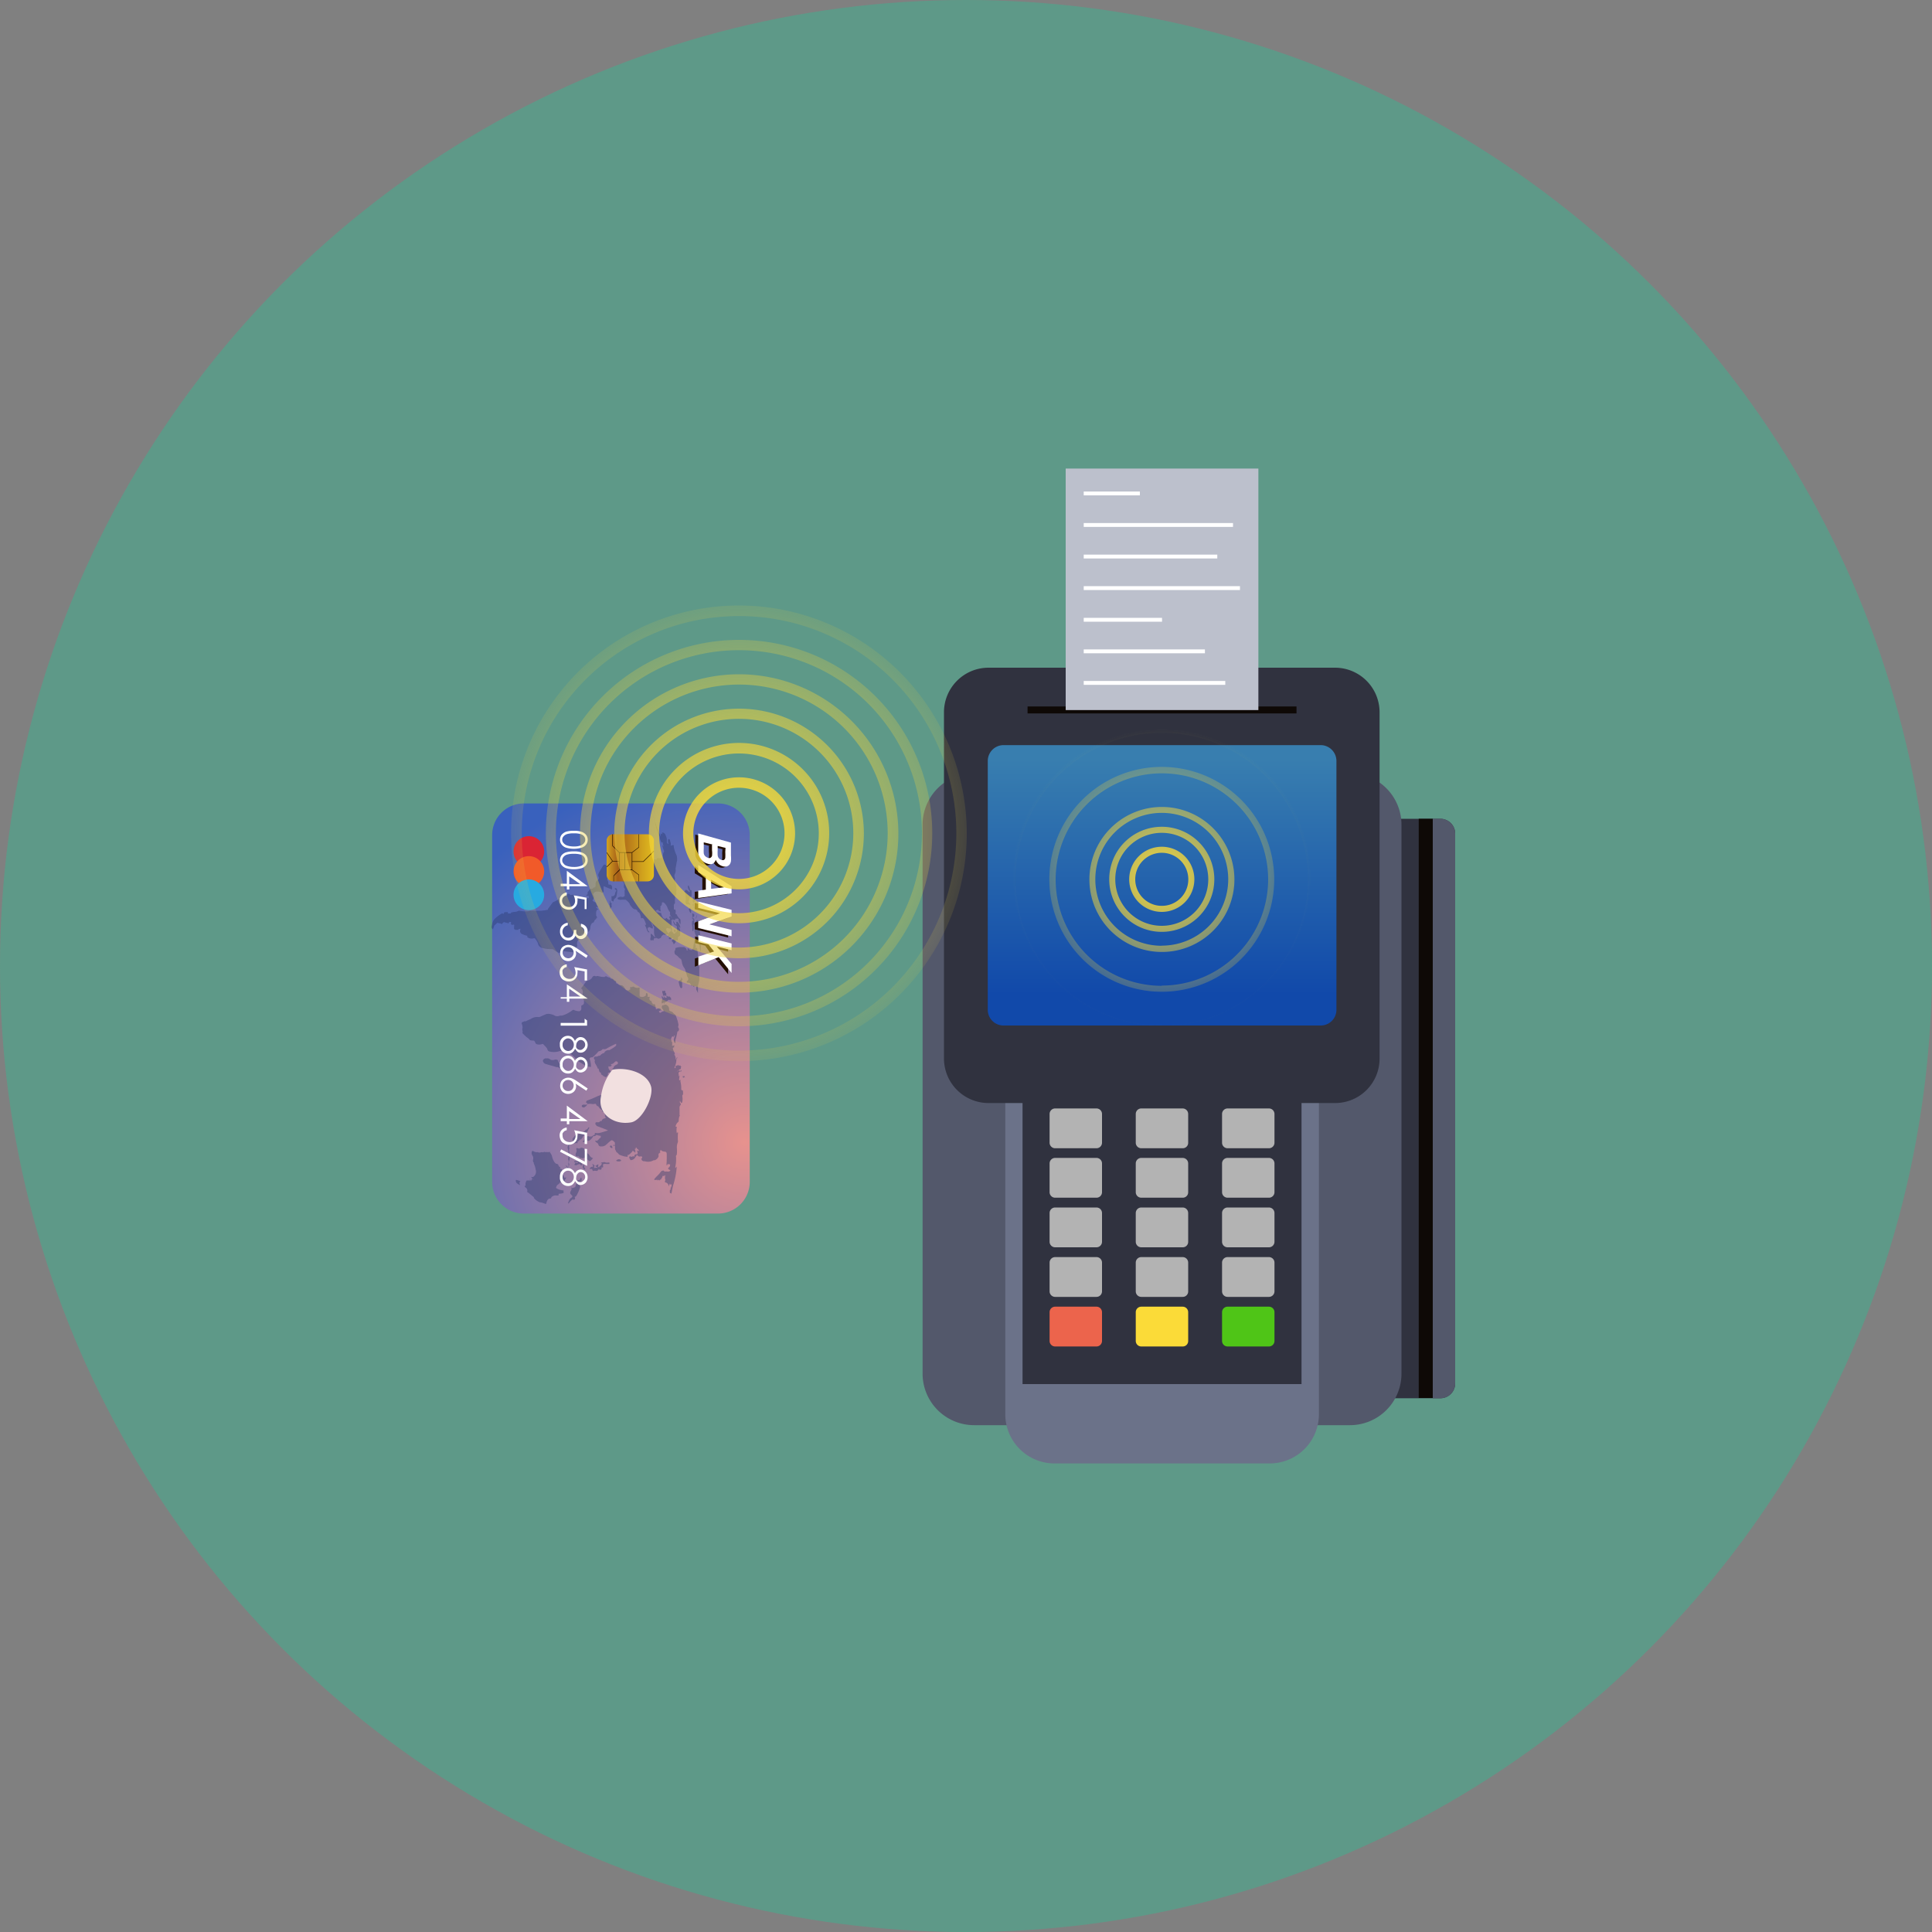 <svg id="katman_1" data-name="katman 1" xmlns="http://www.w3.org/2000/svg" xmlns:xlink="http://www.w3.org/1999/xlink" viewBox="0 0 150 150"><rect x="0" y="0" width="150" height="150" fill="#808080" stroke="none"/><defs><style>.cls-1{opacity:0.35;}.cls-2{fill:#20c997;}.cls-3{fill:url(#Adsız_degrade_7);}.cls-4{opacity:0.4;}.cls-5{fill:#27366a;}.cls-6{fill:url(#Adsız_degrade_8);}.cls-7{fill:#230e00;}.cls-8{fill:#fff;}.cls-9{fill:#da2434;}.cls-10{fill:#f15a29;}.cls-11{fill:#27aae1;}.cls-12{fill:#f2e0e0;}.cls-13{fill:#30323f;}.cls-14{fill:#53586b;}.cls-15{fill:#0e0906;}.cls-16{fill:#6b7289;}.cls-17{fill:url(#Adsız_degrade_18);}.cls-18{fill:#b3b3b3;}.cls-19{fill:#ec644c;}.cls-20{fill:#fbdb38;}.cls-21{fill:#4fc517;}.cls-22{fill:#bcc0cc;}.cls-23{fill:url(#Adsız_degrade_32);}.cls-24{fill:url(#Adsız_degrade_32-2);}.cls-25{fill:url(#Adsız_degrade_32-3);}.cls-26{fill:url(#Adsız_degrade_32-8);}.cls-27{fill:url(#Adsız_degrade_32-9);}.cls-28{fill:url(#Adsız_degrade_32-10);}.cls-29{fill:url(#Adsız_degrade_32-11);}.cls-30{fill:url(#Adsız_degrade_32-12);}.cls-31{fill:url(#Adsız_degrade_32-13);}</style><radialGradient id="Adsız_degrade_7" cx="-1443.32" cy="-1629.23" r="29.53" gradientTransform="matrix(0, 1, 1, 0, 2428.29, 1818.6)" gradientUnits="userSpaceOnUse"><stop offset="0" stop-color="#e7928e"/><stop offset="1" stop-color="#3961bd"/></radialGradient><linearGradient id="Adsız_degrade_8" x1="-1465.42" y1="-1636.16" x2="-1465.42" y2="-1639.93" gradientTransform="matrix(0, 1, 1, 0, 2428.29, 1818.6)" gradientUnits="userSpaceOnUse"><stop offset="0" stop-color="#e3bf1f"/><stop offset="0.26" stop-color="#d1a21d"/><stop offset="0.77" stop-color="#a65e18"/><stop offset="0.8" stop-color="#ac6719"/><stop offset="1" stop-color="#d2a320"/></linearGradient><linearGradient id="Adsız_degrade_18" x1="831.48" y1="736.48" x2="831.48" y2="718.21" gradientTransform="matrix(1, 0, 0, -1, 0, 1082)" gradientUnits="userSpaceOnUse"><stop offset="0" stop-color="#387eaf"/><stop offset="1" stop-color="#1149aa"/></linearGradient><radialGradient id="Adsız_degrade_32" cx="831.45" cy="727.27" r="11.57" gradientTransform="matrix(1, 0, 0, -1, 0, 1082)" gradientUnits="userSpaceOnUse"><stop offset="0" stop-color="#fbdb38"/><stop offset="1" stop-color="#e1cb45" stop-opacity="0"/></radialGradient><radialGradient id="Adsız_degrade_32-2" cx="831.45" cy="727.27" r="11.57" xlink:href="#Adsız_degrade_32"/><radialGradient id="Adsız_degrade_32-3" cx="831.45" cy="727.27" r="11.57" xlink:href="#Adsız_degrade_32"/><radialGradient id="Adsız_degrade_32-8" cx="798.63" cy="730.94" r="19.91" xlink:href="#Adsız_degrade_32"/><radialGradient id="Adsız_degrade_32-9" cx="798.63" cy="730.94" r="19.91" xlink:href="#Adsız_degrade_32"/><radialGradient id="Adsız_degrade_32-10" cx="798.63" cy="730.94" r="19.91" xlink:href="#Adsız_degrade_32"/><radialGradient id="Adsız_degrade_32-11" cx="798.63" cy="730.94" r="19.91" xlink:href="#Adsız_degrade_32"/><radialGradient id="Adsız_degrade_32-12" cx="798.63" cy="730.94" r="19.91" xlink:href="#Adsız_degrade_32"/><radialGradient id="Adsız_degrade_32-13" cx="798.63" cy="730.94" r="19.91" xlink:href="#Adsız_degrade_32"/></defs><g class="cls-1"><circle class="cls-2" cx="75" cy="75" r="75"/></g><path class="cls-3" d="M779.46,378.34V351.42a2.46,2.46,0,0,1,2.46-2.46H797a2.46,2.46,0,0,1,2.46,2.46v26.92A2.46,2.46,0,0,1,797,380.8H781.92A2.46,2.46,0,0,1,779.46,378.34Z" transform="translate(-741.25 -286.58)"/><g class="cls-4"><path class="cls-5" d="M788.43,374.36c-.23.06-.44.14-.67.19,0,0,0,0,0,0s0,0-.07,0a.29.29,0,0,1-.13,0,.28.28,0,0,0-.13,0s0,0,0,.05,0,.05,0,.06l-.26.16H787a.13.13,0,0,0-.16,0,.48.48,0,0,0-.21.25.09.09,0,0,1-.06.06s-.06,0-.07.09.17,0,.25-.08a.24.24,0,0,1,.12,0,.14.14,0,0,0,.13,0,1,1,0,0,0,.28-.29s0-.06.08-.06a.18.18,0,0,0,.17-.08.1.1,0,0,1,.09,0,2,2,0,0,0,.35.07,0,0,0,0,1,0,0s0,0,0,0h-.09c.05.08,0,.13-.07.18a.3.3,0,0,0-.08.08.08.08,0,0,1-.07.05s0,0,0,0,0,.08-.08.06-.08,0-.12,0,.08.13.14.16a.2.2,0,0,1,.11.14c0,.05.07.12.12.13a.59.59,0,0,0,.41-.07,2.62,2.62,0,0,0,.25-.22l.18-.15a.13.13,0,0,1,.16,0,.77.77,0,0,1,.16.15c0,.05,0,.11,0,.18s-.06,0-.08,0h0a.06.06,0,0,0-.06.06s0,0,.07,0,.09,0,.08.06a.05.05,0,0,0,0,0,0,0,0,0,1,0,.05c0,.05,0,.08,0,.11a.09.09,0,0,1,0,0c0,.1.08.17.1.27l0,0a.67.67,0,0,1,.18.16.23.23,0,0,0,.1.07,2.67,2.67,0,0,0,.26.09,1.27,1.27,0,0,0,.34.05l0-.06a0,0,0,0,1,0-.07s0,0,0,0l0,0s0,0,0,0,0-.06.06,0,0,0,0,0,.27-.19.33-.34,0,0,0,0a1.15,1.15,0,0,1,.19.14s0,0,0,.07,0,0,0,0,0,0,0,0,.05-.19,0-.27,0-.07,0-.09,0,0,.05,0a1,1,0,0,0,0-.1s0,0,0,0,0,0,.05,0a.24.24,0,0,0,.12.14l.06.06s0,0,0,.06,0,0-.07,0a.06.06,0,0,0-.09,0l0,0s0,0,0,0,0,0,0,0l0,0c.06,0,.06.08.07.13s0,.15-.07.14-.17,0-.18.16v0s0,.06-.06,0,0,0-.07,0a.14.14,0,0,1-.18,0s-.1,0-.09.07a.57.57,0,0,0,.11.22s0,0,.06,0a.44.44,0,0,0,.33-.26l.07-.09c0-.06,0-.06.1,0a.17.17,0,0,0,.18.07.14.14,0,0,1,.11,0c.06,0,.07.09,0,.16s0,0,0,.06.08.14.17.15l.09,0a.85.85,0,0,0,.68-.08l.08,0a.5.5,0,0,0,.3-.29c0-.11,0-.12,0-.19h0c0-.06.11-.07.17-.12h-.12c.1,0,.06-.15.12-.21.08.12.21.13.35.15a.13.13,0,0,1,.11.13,5,5,0,0,1,0,.55s0,.1,0,.12,0,0,0,0a.8.8,0,0,0,0,.27.17.17,0,0,0,.07-.1s0-.05.06,0a.28.28,0,0,0,.13,0s0,0,0,0a.24.24,0,0,1-.08.24s-.08.07-.07.1a.36.36,0,0,0,.11.1s0,0,.05,0,0,0,0,0a.08.08,0,0,1,0,.07.26.26,0,0,1-.22.06.47.47,0,0,0-.17,0,.14.14,0,0,1-.12-.08s0,0,0,0-.16,0-.22.11a2.92,2.92,0,0,1-.34.37l-.16.18s0,0,0,.06a.17.17,0,0,0,.14,0s0,0,.07,0,0,.05,0,.07a.46.46,0,0,1,.1-.07s.06,0,.06.07a.32.32,0,0,1,.17-.11s0,.06,0,.07,0,0,0,0,0,0,0-.06,0-.07,0-.07.09-.08.09-.13,0-.07.06-.07.09,0,.14-.05,0,.08,0,.13,0,.06,0,.07,0,0,0,.08a.12.12,0,0,1,0,.15.61.61,0,0,0,0,.12.29.29,0,0,1,.26.39,0,0,0,0,0,0,.05s0,0,0,0,0,0,0-.06a1.46,1.46,0,0,1,.14-.31.56.56,0,0,0,0,.08c0,.05.06,0,.1,0s0,.19-.06.28,0,0,0,.05,0,.07-.06.12a.91.91,0,0,0,0,.17s0,0,0,.05a.05.05,0,0,0,.07,0s0,0,0,0,0,.05,0,.07a.19.19,0,0,0,.07-.12c.05-.23.08-.44.15-.66a6.37,6.37,0,0,0,.24-1.29,0,0,0,0,0,0-.06s0,0,0,0a.45.45,0,0,1-.11.13s0-.06,0-.09a2.65,2.65,0,0,0,.06-.69v-.09a.12.12,0,0,1,0-.1.17.17,0,0,0,.06-.12,2.67,2.67,0,0,0,0-.5,1,1,0,0,1,.08-.42.42.42,0,0,0,0-.15,3.89,3.89,0,0,1,0-.47.55.55,0,0,0,0-.18l-.08.11a1.26,1.26,0,0,1,0-.51h-.09s0,0,0-.05.06-.2.15-.28.07-.06.08-.1,0-.25.07-.39,0-.05,0-.06,0,0,0,0h0c0-.11,0-.22,0-.33s0,0,0,0,0-.06,0-.09v-.16a.25.25,0,0,1,.06-.2.12.12,0,0,0,0-.17c-.08-.06,0-.14-.06-.22a2.39,2.39,0,0,1,.13.21s0,.05,0,0a.13.13,0,0,0,.08-.07,1.27,1.27,0,0,0,0-.48s0-.08.05-.09,0,0,0,0a.67.67,0,0,0,0-.28s0-.12-.07-.06h0a.15.15,0,0,1-.06-.1,1.88,1.88,0,0,0-.06-.58,1.21,1.21,0,0,0,0-.18s0,.07-.07.08,0-.26,0-.39l-.08.1s-.08.07,0,.13,0,0,0,0,0,0,0,0a.13.13,0,0,1,0-.12.43.43,0,0,0,0-.25s0-.07,0-.06-.08,0,0,.08a0,0,0,0,1,0,0l0,0a.13.13,0,0,1,0-.06.17.17,0,0,1,.14-.12c.09,0,.1,0,.07-.12l-.1.11a.13.13,0,0,0-.1-.09h0c0,.06-.09.08-.15.11h0l.15-.11s0,0,0,0,.06-.09.12-.07a0,0,0,0,0,.06-.06.12.12,0,0,1,0-.1s.06,0,0-.06,0-.06-.05-.07,0,0-.07,0a.11.11,0,0,1-.12-.07s0,.07-.08.07-.08,0-.1.09l0,.09s0,.05-.07,0,0,0,0-.06a1.49,1.49,0,0,0,.13-.49.28.28,0,0,1,.07-.21s0-.06,0-.09a.37.37,0,0,0-.07.14s0,.05-.05.05a0,0,0,0,1,0,0s0,0,0-.05,0,0,0,0,0-.23-.13-.34h.05s.06,0,0-.05a0,0,0,0,0,0,0c0-.11-.09-.21-.12-.32s0,0,0-.05a.06.06,0,0,1,0-.09s0-.06.07,0,0,0,0,0,0-.15.05-.23a.14.14,0,0,1-.13.06l0,0s0,.05-.06,0,0,0,0-.06,0-.1,0-.15a.13.13,0,0,1,0-.07s0-.05-.06,0,0,0,0,0,0,0,0,0a.56.56,0,0,0,0-.12s0-.09,0-.1,0,0-.05.08,0,.05,0,0,0,0,0-.06l.07-.15c0-.08.07-.09.14-.06s0-.08.06-.1,0,.1,0,.16a.48.48,0,0,0,0,.37.11.11,0,0,0,.09.05.06.06,0,0,0,0-.06c0-.05,0-.11,0-.16a5.32,5.32,0,0,0,.16-.69s0,.06.06,0,.09-.18,0-.28a.12.12,0,0,1,0-.1.37.37,0,0,0,0-.21,3.37,3.37,0,0,0-.22-.68s0,0,0,0,0,0,0,0-.11-.08-.16-.13a.36.36,0,0,0-.23-.15.19.19,0,0,1-.1-.08s0,0,0-.06a0,0,0,0,0,0-.05.42.42,0,0,0-.12-.25c-.05,0-.09-.08-.14-.07s-.13,0-.16.05h0s-.06,0-.09,0a.19.19,0,0,0,0,.28.77.77,0,0,1,.1.18.44.44,0,0,0-.22.1c-.1.06-.12,0-.15-.07a.19.19,0,0,1,0-.08s.06.06.09,0,.05,0,.09,0a0,0,0,0,0,0,0,.75.75,0,0,0-.06-.13c-.07-.07-.15-.07-.27,0s-.1,0-.1-.05a2.27,2.27,0,0,0-.06-.25.08.08,0,0,0-.07-.07.12.12,0,0,1-.11,0c0-.06-.09-.11-.09-.18s0-.05-.06-.07a.19.19,0,0,1-.09-.26s0,0,0-.06a.51.51,0,0,1-.17,0,.32.32,0,0,0,0-.21.08.08,0,0,0-.06-.08s-.05,0-.06.06l0,.07s0,.09-.08.11a.4.4,0,0,1-.32.05c-.06,0-.09-.05-.09-.11s0-.26,0-.39a.19.19,0,0,1,0-.07s0-.06,0-.09l0,0c0-.07,0-.06-.08-.05a.41.41,0,0,1-.34-.05.11.11,0,0,0-.15,0,.14.14,0,0,1-.11,0c-.07,0-.05,0-.05.05a.07.07,0,0,0,0,.06s0,0,0,.07-.1,0-.12.08-.06,0-.09,0-.12,0-.16-.09l-.11-.16a.29.29,0,0,0-.25-.15.29.29,0,0,1-.25-.12l-.05,0s-.06,0-.06-.08,0-.12-.11-.16,0,0-.07-.06a.22.22,0,0,0-.19-.09.06.06,0,0,1-.06,0s0-.08-.11-.09a.4.4,0,0,1-.21-.09l0,0c-.06,0-.1,0-.15.05s0,0-.06,0-.05,0-.07,0l0,0c-.14,0-.27-.05-.4-.07s0,0,0,0-.06,0-.08,0a.08.08,0,0,1-.11,0,.19.19,0,0,0-.24.11l-.06.08a.67.67,0,0,1-.33.18.15.15,0,0,0-.09.07c-.12.13-.2.29-.31.42s-.06.1,0,.16a.53.53,0,0,1,0,.49.07.07,0,0,0,0,.06,3,3,0,0,0,.15.32.06.06,0,0,1,0,0c0,.05,0,.1,0,.16a.2.2,0,0,1-.11.2.53.53,0,0,0-.1.06s0,0,0,.07a1.34,1.34,0,0,1,0,.2.23.23,0,0,1-.14.15,1,1,0,0,1-.4-.08.11.11,0,0,0-.14,0,2.55,2.55,0,0,1-.8.42s0,0-.06,0-.07,0-.11,0a.48.48,0,0,1-.42,0,.91.91,0,0,0-.3-.11.66.66,0,0,0-.37,0l-.5.22a.23.23,0,0,1-.11,0,.89.89,0,0,0-.55.14.75.75,0,0,1-.13.06,2.24,2.24,0,0,0-.27.13s-.09,0-.12,0,0,0,0,0a.52.52,0,0,1-.13.06.1.1,0,0,0-.07.14.77.77,0,0,1,.06.33.26.26,0,0,0,0,.21.2.2,0,0,1,0,.11.11.11,0,0,0,0,.08,3.68,3.68,0,0,0,.35.33.76.76,0,0,1,.21.19l0,0a.6.6,0,0,0,.26.05.12.12,0,0,1,.12.06l.08.16a.12.12,0,0,0,.08.06.65.65,0,0,0,.39,0,.12.12,0,0,1,.12,0c.11.14.27.24.33.43a.19.19,0,0,0,.16.14,1.4,1.4,0,0,0,.67,0l.23-.07a.55.55,0,0,1,.25,0,1.09,1.09,0,0,1,.48.24c.12.12.27.22.38.35a1.27,1.27,0,0,0,.41.35l.27.17a1,1,0,0,0,.52.15s0,0,0,0a.06.06,0,0,0,0-.07.1.1,0,0,1,0-.07,1.72,1.72,0,0,0-.11-.5s0,0,0,0a.94.94,0,0,1,.1-.1s0,0,.07,0,0,0,.06,0a3,3,0,0,0,.44-.43.14.14,0,0,1,.08-.05.37.37,0,0,0,.26-.15.08.08,0,0,1,.08,0,.43.43,0,0,0,.29-.08,7.43,7.43,0,0,1,.69-.35c0,.05,0,.11,0,.15a2.1,2.1,0,0,1-.3.22l-.22.13-.09,0a.41.41,0,0,0-.29.15s0,.08-.09.09a.46.46,0,0,0-.23.16.24.24,0,0,1-.14.05l.06-.07s0,0,0,0a0,0,0,0,0,0,0l0,0a.37.37,0,0,1-.2.12l-.14,0s-.09.05-.09.08,0,.13.06.17.05,0,0,.08a.41.41,0,0,0,.08.27c.05.09.1.18.14.27s0,.08.09.07,0,0,0,.05l.06.19a.13.13,0,0,0,.07.06s.06,0,.06.07a.05.05,0,0,0,0,.06s0,0,0,0,.08.09.14.09,0,0,0,0,0,.08.07.06l0,0,.1.07s.06,0,.07,0,.15-.11.15-.23,0-.09.09-.12a.54.54,0,0,1,.22,0l-.06-.06c-.08-.09-.2-.17-.21-.32s0-.09.07-.09a.22.22,0,0,0,.19-.08l-.09-.05s.06-.06.09-.06a.38.38,0,0,0,.21-.14l.06-.05a.14.14,0,0,1,.19.05.12.12,0,0,1-.05.17.55.55,0,0,0-.26.19s0,.09-.07.13-.07.16,0,.27a.07.07,0,0,1-.05.11s-.08,0-.08.07,0,.16,0,.23a1.61,1.61,0,0,0,0,.39,1.93,1.93,0,0,1,0,.24.09.09,0,0,1,0,.09.76.76,0,0,0-.23.31h0c0-.09-.07,0-.1,0a.73.73,0,0,0-.14.16,0,0,0,0,0,0,0s0,.14.13.11,0,0,0,0,0,0,0,0h0a2.45,2.45,0,0,0-.7.16,7.81,7.81,0,0,1-.84.35s-.06.07-.07.11,0,.05.06.06l0,0s.06,0,0,.07,0,.09-.1.08a.69.69,0,0,0-.2,0,.12.12,0,0,0-.09.08s0,.05,0,.07.15.08.18.06a.75.75,0,0,0,.2-.15s.06-.07,0-.07h0s0-.05,0-.06.06,0,.07,0,0,.05.08,0h.18a.6.6,0,0,0,.3,0c.07,0,.09,0,.11.06a.17.17,0,0,0,.11.12.13.13,0,0,1,.09.07.56.56,0,0,0,.25.23,0,0,0,0,1,0,.05.12.12,0,0,0,.15.1s.11.1.08.13,0,.05,0,.07a.29.29,0,0,1,0,.09c0,.07,0,.12.09.13a.22.22,0,0,1-.16.09.26.26,0,0,0-.19.2h-.06a0,0,0,0,0-.06,0,.14.14,0,0,1-.16.09h-.1c-.07,0-.09,0-.1.09a.06.06,0,0,0,0,.07,1.13,1.13,0,0,1,.1.13C788.47,374.33,788.48,374.35,788.43,374.36Zm5.93-4.13a.07.07,0,0,1-.09,0,.09.09,0,0,1,0-.1l0,0c.05,0,.1,0,.14,0l0,0a.13.13,0,0,0,0,.12.09.09,0,0,1,0,0C794.45,370.21,794.43,370.19,794.36,370.23Z" transform="translate(-741.25 -286.58)"/><path class="cls-5" d="M785.76,360.52s0,0,0-.06a.27.27,0,0,1,.08-.16,1.55,1.55,0,0,0,.24-.27s0,0,0,0a.55.55,0,0,1,0-.36.06.06,0,0,0,0-.06s0,0,0,0,0,0,0,0,.09,0,.1-.06a.39.39,0,0,1,.06-.15.12.12,0,0,0,0-.19v0c.09,0,.14,0,.17-.09s0-.07.1,0,.08,0,.1-.05a.11.11,0,0,1,.09-.06.38.38,0,0,0,.28-.14.4.4,0,0,0,.1-.28.64.64,0,0,1,.14-.35l0,0c.13,0,.16-.14.21-.23s0,0,0,0,.09-.06.11-.11,0-.06.06-.06,0,0,0,.06,0,0,0,0,0,0,0,0v0h0v0c0-.07,0-.17-.07-.23v0a.38.38,0,0,0,0-.15c0-.14,0-.29.19-.36a.3.3,0,0,1-.2-.16s0,0-.08,0,.06,0,.09,0,.13,0,.16.05,0,0,0,0,0,0,0,0l0-.06a.8.8,0,0,1-.13-.24c0-.05-.07-.13-.12-.13s-.11-.05-.16-.09,0-.07,0-.11a.24.24,0,0,0,.06-.31.13.13,0,0,1,0-.18.29.29,0,0,1,.26-.13c.11,0,.22,0,.33.07s.1,0,.13,0,.07-.07.06-.13a2.16,2.16,0,0,1,0-.36c.21.09.42.18.65.26,0,0,0-.1,0-.14a.2.2,0,0,0-.15-.24l-.09,0a.06.06,0,0,1-.05-.05c0-.1,0-.21-.08-.31a.08.08,0,0,1,0-.07.54.54,0,0,1,.53-.21,1.22,1.22,0,0,0,.49.12s0,0,0,0,.14.21.21.31a.27.27,0,0,1,.06.26s0,.05,0,.07,0,0,0,.05a.17.17,0,0,0,.06.14.1.1,0,0,1,0,.13.33.33,0,0,0,0,.14s0,.08,0,.12,0,0,0,.09a.19.19,0,0,1,0,.07c0,.06-.14.12-.2.1a.34.34,0,0,0-.35.09s0,.05,0,.07a.52.52,0,0,0,.35.05l.11,0s.11,0,.16,0a1.22,1.22,0,0,1,.32.32c0,.07.08.16.14.23s.17.23.34.2c0,0,0,0,0,0s.07.07.12.1,0,0,0,0a.09.09,0,0,0,.05.1.31.31,0,0,1,.17.23,1.05,1.05,0,0,1,.05.19c0,.08,0,.09.09.05h0c.06,0,.14.06.16.13a1.81,1.81,0,0,1,.17.46s0,0,0,0l0-.06s0,0-.09,0,0,0,0,.07a1.38,1.38,0,0,1,.15.4,0,0,0,0,0,0,0c.06,0,.06.08.08.12s0,.05,0,0,.06,0,.1,0a.11.11,0,0,0-.05-.09.21.21,0,0,1-.08-.23.14.14,0,0,1,.17-.08.78.78,0,0,0,.2.11c.09-.18-.07-.31-.11-.48.06.09.15.14.15.25l0,0a.23.23,0,0,1,.08.22v.23a.85.85,0,0,0,.14.52s0,0,0,0,0,0,0,0l-.28-.28a.26.26,0,0,0-.11-.07.66.66,0,0,0,0,.24c0,.07-.09.12,0,.19s0,0,0,0,0,0-.07,0l.08.1s0,0,0,0a.22.22,0,0,1,.21,0c0-.08,0-.16.08-.18h0s0,0,.06,0,0,.05.05,0,.06,0,.08,0a.15.15,0,0,0,.21,0h0a.12.12,0,0,0,.11-.1c0-.07.09-.11.14-.16s.08,0,.12,0h0l.34-.06a1.36,1.36,0,0,1-.22-.33.12.12,0,0,1,.09-.14c.07,0,.11,0,.16.09a.41.41,0,0,1,.12-.19s.12-.07.05-.15,0,0,0,0,0-.12,0-.18,0-.07,0-.1-.31-.11-.39-.27c0,0-.06.08-.09.08s-.14,0-.17-.07a.73.73,0,0,1-.15-.32.05.05,0,0,0-.06-.06l-.22-.05a.12.12,0,0,1-.07,0l-.08-.14a.89.89,0,0,0,.19-.07s0,0,0,.06,0,0,0,0,0,0,0,0,0,0,0,0,.11.06.17.08,0-.13,0-.2,0,0,0-.05a.1.1,0,0,0,0-.1s0,0,0-.05a.22.22,0,0,0,.12-.22c0-.07,0-.09.07-.08h0c.05,0,.06,0,.06,0s0,0,0,0a.93.93,0,0,1,.3.41,1.1,1.1,0,0,0,.2.35s0,0,0,.06a.23.23,0,0,0,0,.11,1.28,1.28,0,0,0,.17.3s0,0,0,0a.49.49,0,0,1-.16-.21s0,.1-.06.08,0,0,0,0a.38.38,0,0,0,0,.1c.07.08.07.08,0,.18s0,.09,0,.11.07,0,.1,0a.44.44,0,0,1,.08-.11s.06-.07.11-.07a.12.12,0,0,1,0,.1s0,0,0,.05,0,.09.06.15a.21.21,0,0,0,.1.16.29.29,0,0,1,.13.08s0,0,0,0a.06.06,0,0,1,0,0c0,.13,0,.27,0,.39s0,0,0,0-.06.12-.1.11,0-.09,0-.14,0-.09-.09-.1a.14.14,0,0,0,.06.2h0s0,.11,0,.12-.09,0-.12,0l-.07-.13s0,0,0,0-.07,0-.07-.06v-.13s0-.07,0-.11a.23.23,0,0,0-.07-.1s0,0-.05.05,0,0,0,.05l.06.12a.09.09,0,0,1,0,.09.57.57,0,0,1-.15.12l0,0a2.92,2.92,0,0,0-.1.35c.07,0,.1-.05.15-.08s0,0,0,0a0,0,0,0,1,0,.05l-.1.15s0,0,0,0a.11.11,0,0,1,.09.06s0,0,.07,0a.31.31,0,0,1,.11-.08.07.07,0,0,1,.1,0s0,.06,0,.09a.24.24,0,0,0-.08.06s-.07.07,0,.11a.1.1,0,0,1,.06.1v0c.06,0,0,.07.07.11a1,1,0,0,0,.14-.17s0-.05,0-.08,0-.06,0-.08,0,0,0,0,.13.07.17,0a.19.19,0,0,0,0-.07s0,0,0,0,0-.05,0-.09a.11.11,0,0,1,.05-.09l.07-.06c.05,0,.06-.07.06-.14s0-.17,0-.26,0,0,0,0a.47.47,0,0,0-.14-.31c.09,0,.09.07.14.09a.21.21,0,0,0,0-.11.86.86,0,0,0-.2-.36.09.09,0,0,0-.1,0s0,0,0,.06a.66.66,0,0,1,0,.15s-.08,0-.1-.07-.12-.17-.16-.26,0,0,0-.06a0,0,0,0,1,.07,0c0,.05,0,.05.09,0s0-.05,0-.08,0,0,0,0a.47.47,0,0,0,.17,0s0,0,.05,0,.06.06.06.11a.57.57,0,0,0,.14.34,1.71,1.71,0,0,0,0-.32.07.07,0,0,0,0-.06,1.1,1.1,0,0,1-.29-.38.08.08,0,0,0-.1-.05s0,0,0-.05a.32.32,0,0,0,0-.25s0-.06-.07-.05-.05,0-.05,0,0-.18,0-.27a.22.22,0,0,1,.08-.21.06.06,0,0,0,0-.07c0-.05,0-.11,0-.16s0,0,0,0,0,0,0-.05a.86.86,0,0,0,0-.32s0-.05,0-.08,0,0,0,0,0,.07.05.1a.39.39,0,0,0,.06-.17.71.71,0,0,1,0-.2.37.37,0,0,0,0-.18s0-.07,0-.08,0,0,0,0l0-.06c0-.05,0-.08,0-.09s.05,0,0,0a1.94,1.94,0,0,1-.12-.43.06.06,0,0,1,0-.06.16.16,0,0,0,0-.15.36.36,0,0,1,0-.27.55.55,0,0,0,.07-.3.67.67,0,0,1,0-.2c.05-.18.05-.36.11-.54,0,0,0,0,0-.08s0-.31-.1-.46a2.41,2.41,0,0,1-.16-.54c0-.15,0-.15-.17-.1s-.05,0-.06,0,0-.11,0-.11,0,0,0-.05l-.09-.33s0,0,0,0-.07,0-.1,0-.05.2,0,.32-.11,0-.12-.06a2.74,2.74,0,0,0,0-.28,1.24,1.24,0,0,0-.14-.38.26.26,0,0,0-.16-.11c-.07,0-.08,0-.06.06s0,.05,0,.08l-.11-.08c0,.1,0,.19,0,.27-.16-.39-.31-.78-.45-1.18a.08.08,0,0,0,0,0,3.1,3.1,0,0,0,.33,1.07.44.44,0,0,1,.05.15.76.76,0,0,0,.11.36c0,.05.06.08.11,0a1.33,1.33,0,0,0,.09.38s0,0,0,0l-.11-.15,0,0s0,0,0,0a0,0,0,0,0,0,0h0a1.5,1.5,0,0,0,.12.45.08.08,0,0,1,0,.07.93.93,0,0,0-.1.38.06.06,0,0,1,0,.06.23.23,0,0,1-.21.07,2.11,2.11,0,0,0-.26,0s0,0,0,0,0,.07,0,.12a.6.6,0,0,0-.35,0c-.12,0-.12,0-.1-.11a.13.13,0,0,0-.16,0l0,.05s-.07.07-.13,0-.07,0-.11-.05a.72.72,0,0,1-.2-.09l-.23-.2a.24.24,0,0,0-.11-.06.22.22,0,0,1-.15-.08.14.14,0,0,0-.18-.06h0a.25.25,0,0,0-.12,0l-.28,0a.22.22,0,0,0-.24.14.23.23,0,0,1-.19.13.85.85,0,0,0-.45.09s0,0-.05,0,0-.05,0,0a.3.3,0,0,0-.14.1c-.05.09-.08.11-.18.09s0,0-.06,0a.38.38,0,0,1-.23.15c0,.07.08.07.15,0l.18-.08c.13,0,.24-.08.37-.12s.18-.1.28,0,.07,0,0,0,0,.1-.06.11l-.15,0a.68.68,0,0,0-.31.17.11.11,0,0,1-.11,0,.09.09,0,0,0-.11,0l-.29.24a.21.21,0,0,1-.23,0,.13.13,0,0,0-.19,0l-.18.29a3.72,3.72,0,0,0-.19.34.29.29,0,0,0,0,.27.17.17,0,0,1,0,.19.27.27,0,0,1-.08.07.33.33,0,0,0-.16.25c0,.05,0,.11,0,.17s0,.15-.13.16,0,0-.06.05a.2.2,0,0,1-.14.05s0,0-.06,0-.08.09-.12.14-.13.1-.11.2,0,.09-.08.13,0,0,0,.07,0,0,.08,0a.09.09,0,0,1,.11.08.09.09,0,0,1-.09.11l-.06,0a.3.3,0,0,1-.22.06h-.16a.25.25,0,0,1-.24-.12.11.11,0,0,0-.09-.06s-.05,0-.06,0-.06-.08-.11-.09l-.16-.06c-.06,0-.12,0-.15,0s-.08.05-.12,0-.07-.08-.12-.07-.22,0-.28.14l0,0c-.32.15-.59.37-.92.5a.16.16,0,0,0-.07.07l-.34.46s0,.05,0,.06a4.34,4.34,0,0,1-.52.08l-.74,0-.14,0a.59.59,0,0,1-.22.05,2.88,2.88,0,0,1-.59-.05.09.09,0,0,0-.07,0,.62.62,0,0,1-.32.09,1.31,1.31,0,0,0-.27.06s0,0,0,.06,0,0,0,0h0s0,0,0,0,0,0,0,0a1.84,1.84,0,0,1-.25,0c.05-.06,0-.07,0-.1s0,0-.06,0,0,0-.05,0l-.09,0s-.09,0-.09.06,0,.09-.1.05-.05,0-.08,0a3,3,0,0,0-.49.36.83.83,0,0,0-.24.4,2.1,2.1,0,0,1-.06.24.21.21,0,0,0,.11.22l.09-.21s0,0,0-.06l.2-.19a.22.22,0,0,1,.11-.05s0,0,.05.05h0a.26.26,0,0,1,.24.07s0,0,0,0a.33.33,0,0,1,.09-.11.14.14,0,0,1,.22,0,0,0,0,0,0,0,0,.21.21,0,0,1,.22.08h0a.12.12,0,0,1,.08-.15s.07,0,.1,0,0,0,0,.07,0,.18.14.15.11,0,.11.1a.93.93,0,0,0,0,.24s0,0,0,0a.31.31,0,0,0,.25.05.05.05,0,0,0,.06,0s0-.05.07-.06.11,0,.1-.09,0,0,0,.09l0,.05a.26.26,0,0,0,0,.21.29.29,0,0,0,.15.14,1.5,1.5,0,0,0,.34.11s.06,0,.05.06,0,0,0,.06a.55.55,0,0,0,.46.1.16.16,0,0,1,.13,0,1.76,1.76,0,0,1,.23.37.54.54,0,0,0,.07.19.48.48,0,0,0,.31.19,2.56,2.56,0,0,0,.67.08.29.29,0,0,1,.23.08,2.2,2.2,0,0,0,.45.26c0-.12.11-.13.24-.18Z" transform="translate(-741.25 -286.58)"/><path class="cls-5" d="M783.78,379.72s0,0,0,0,.08-.08.12-.08a.18.18,0,0,0,.15-.05l0-.05a.47.47,0,0,1,.35-.15.54.54,0,0,0,.22,0s0,0,0-.06,0-.07.07-.07a1.13,1.13,0,0,0,.32-.06s0,0,0,0,0,0,0,0L785,379a1.14,1.14,0,0,1-.56-.17.09.09,0,0,1,0-.1.33.33,0,0,1,.14-.19.28.28,0,0,0,.1-.09.47.47,0,0,1,.1-.1s0,0,0,0,.15.07.2.15a.06.06,0,0,0,.09,0s0,0,0-.08-.06-.08,0-.14a.51.51,0,0,1,.12-.2s0,0,0-.07,0,0-.07,0-.09,0-.09-.07a.18.18,0,0,0-.09-.14c-.06,0-.11-.09-.19-.08h0a.7.7,0,0,1,0-.14s0,0,.08-.06a.12.12,0,0,0,0-.19.32.32,0,0,0-.09,0s-.05,0,0-.05,0-.06,0-.08-.07,0-.08-.06a.18.18,0,0,0-.11-.1s0,0,.08,0a.28.28,0,0,0-.14-.1c-.11,0-.18-.11-.23-.19a1.32,1.32,0,0,1-.15-.39.72.72,0,0,0-.12-.25s-.09,0,0-.08v0a.12.12,0,0,0-.1,0s-.09,0-.12,0-.09,0-.16,0-.06,0-.07,0,0-.06-.08,0a.12.12,0,0,1-.12,0c-.11,0-.22.08-.33,0h0a.46.46,0,0,1-.34-.07.1.1,0,0,1,0,0s-.1-.05-.11,0a.3.3,0,0,0,0,.28.83.83,0,0,0,.07.13.41.41,0,0,1,0,.27c0,.08,0,.16.06.21s0,0,0,.06a1.58,1.58,0,0,1,.15.48.49.49,0,0,1-.07.45c-.07.08-.12.15-.23.12s0,0-.06,0,0,0,0,0a.69.69,0,0,1,.16.22,0,0,0,0,1,0,0c-.05,0-.06-.08-.11-.11s0,0,0,0,0,0,0,.05,0,.05,0,.09-.08,0-.1,0a.39.39,0,0,1-.07-.16s0,0,0,0,0,0,0,.06,0,0,0,0a.24.24,0,0,1,.1.12s-.08,0-.11,0-.13,0-.19,0-.14.28-.1.35l0,0s0,0,0,.06h0c-.1,0-.1.06,0,.14s.14.15.13.27,0,.09.07.12l.44.36s0,0,0,.06a1.09,1.09,0,0,0,.48.34c.13,0,.27.07.4.11a.08.08,0,0,0,.08,0A.7.7,0,0,1,783.78,379.72Z" transform="translate(-741.25 -286.58)"/><path class="cls-5" d="M794.57,362.76c0,.11,0,.11.11.12h0c.11,0,.15.05.19.12a.61.61,0,0,1,.07.14s0,0,0,0,0-.06,0-.05.09,0,.13.05,0,.09.12,0h0c.07,0,.09,0,.11.05s0,.13,0,.18.1.21.14.31h0s0,0,0,0v-.06l0-.33s0-.09,0-.1,0,0,0-.05.07-.3.1-.46v-.11l0-.82a.33.33,0,0,0-.05-.22.13.13,0,0,1,0-.06,6.38,6.38,0,0,0-.09-1.08,1,1,0,0,0-.05-.25s0,.07-.08.05,0-.06,0-.09l-.06-.46s0-.05-.05-.06,0,0,0,0a.13.13,0,0,0,0,.09,2.41,2.41,0,0,0-.08.44.77.77,0,0,1-.1.23.07.07,0,0,1-.06,0,.24.24,0,0,1-.18-.07s0,0,0,0a.08.08,0,0,0,0,0c0,.06,0,.1,0,.15s0-.09,0-.13,0-.09-.11-.08l0,.17c-.05,0-.07,0-.07-.06a.17.17,0,0,0-.07-.13.25.25,0,0,0-.22-.08h-.13a1.19,1.19,0,0,0-.45.08.06.06,0,0,0,0,.06.4.4,0,0,1-.07.18.1.1,0,0,0,0,.07.23.23,0,0,0,.12.23l0,0c.15.08.23.24.38.31s0,0,0,0a.9.9,0,0,1,.08.28.91.91,0,0,0,.15.37.72.72,0,0,1,.13.28c.05.16.09.31.14.46A.2.2,0,0,1,794.57,362.76Z" transform="translate(-741.25 -286.58)"/><path class="cls-5" d="M785.88,379.5a.15.15,0,0,0,.11-.07,2.76,2.76,0,0,0,.3-.68s0,0,0-.07-.11-.11-.16-.17,0-.09,0-.12.07,0,.09-.08a.08.08,0,0,1,.09,0c.09,0,.09,0,.08-.07v0c.05-.08,0-.15,0-.23s0,0,0,0-.08,0-.09.1a.11.11,0,0,1-.13.09.14.14,0,0,0-.13.13.09.09,0,0,1,0,.05,2.12,2.12,0,0,0-.11.29c0,.1-.12.11-.2.14s-.09,0-.13-.06,0,0,0,0,0,0,0,.05a.17.17,0,0,1,0,.18l-.06.12a.18.18,0,0,0,.05.23.45.45,0,0,1,.11.13s0,0,0,0-.06.11-.13.14-.19.25-.22.42a.21.21,0,0,0,.12-.08.65.65,0,0,1,.31-.26s0,.06,0,.08,0,0,0,0,.13-.07.12-.15S785.83,379.51,785.88,379.5Z" transform="translate(-741.25 -286.58)"/><path class="cls-5" d="M787,376.72s.05,0,.08,0a2.18,2.18,0,0,0,.21-.22.45.45,0,0,1-.27-.22.43.43,0,0,0-.15-.15.11.11,0,0,1-.06-.09.16.16,0,0,0-.09-.11s-.1,0-.11-.07a.32.32,0,0,1,0-.13v0a.08.08,0,0,1-.08,0,.23.23,0,0,0-.25,0,.16.16,0,0,1-.17,0,.1.1,0,0,0-.1,0,.1.1,0,0,0,0,.12.17.17,0,0,1,0,.12c0,.08-.06.14-.07.22s0,.19.15.17a.12.12,0,0,1,.14.06.12.12,0,0,0,.12.07h.1s0,0,0,0,0,.08.1,0a.1.1,0,0,0,0,0,.13.13,0,0,1,.13,0A2.11,2.11,0,0,1,787,376.72Z" transform="translate(-741.25 -286.58)"/><path class="cls-5" d="M795,357.61v0c0,.06,0,.13,0,.19a.13.13,0,0,0,.08.18c.06,0,0,0,0,.07s0,0-.08,0a1,1,0,0,0,0,.43,1,1,0,0,1,0,.29.11.11,0,0,0,.07.11.87.87,0,0,0,0-.53.15.15,0,0,1,.1.15,2.16,2.16,0,0,1,0,.36c0,.05,0,.1.06.12-.08,0,0,.08,0,.13s.14.27.2.43a3.53,3.53,0,0,1,.16.66c0,.11.07.23.08.34s0,0,0,0v-.76a1.22,1.22,0,0,0,0-.33,3.37,3.37,0,0,1-.09-.77.48.48,0,0,0-.08-.28s0-.09,0-.11a.1.1,0,0,0-.08,0c-.12,0-.18.08-.14.2s0,.05,0,.07a.19.19,0,0,1-.07-.13.83.83,0,0,0-.06-.21.06.06,0,0,1,0-.09.13.13,0,0,0,0-.12c0-.12,0-.12-.11-.13s-.06,0,0,0a.25.25,0,0,1,0-.12h0c.11,0,.1,0,.11-.09s0-.07,0-.09-.1-.09-.14-.08S795,357.56,795,357.61Z" transform="translate(-741.25 -286.58)"/><path class="cls-5" d="M784.73,369.18a.28.28,0,0,1-.11-.13.87.87,0,0,1-.07-.17s0,0,0,0a.33.33,0,0,0-.3,0h-.05a.32.32,0,0,1-.25-.06.29.29,0,0,0-.2-.07h-.1a.24.24,0,0,0-.25.18.29.29,0,0,0,.2.25l.33.1a4.28,4.28,0,0,1,.51.15h.1s.08,0,.08.05,0,0,0,0a.5.5,0,0,0,.37-.07A3.39,3.39,0,0,0,784.73,369.18Z" transform="translate(-741.25 -286.58)"/><path class="cls-5" d="M794.66,355.36a.48.48,0,0,0,.07.3s.07.08.07.15-.09,0-.14-.06l-.12-.08c-.06,0,0,0-.06,0s0,.1-.09.11,0,0,0,.06a.73.73,0,0,1,.09.35.82.82,0,0,1,0,.38.26.26,0,0,0,.07.22,0,0,0,0,0,0,0l.06,0s0,0,0,0,.15,0,.23.05a.34.34,0,0,0-.15-.23s0,0,0,0,.08-.18.1-.27a.14.14,0,0,1,.07-.11s.08,0,.08-.08a2.64,2.64,0,0,0,0-.4s0-.07-.06-.07-.06,0-.07-.08-.06-.18-.1-.27C794.75,355.33,794.68,355.31,794.66,355.36Z" transform="translate(-741.25 -286.58)"/><path class="cls-5" d="M785.89,375.35a.23.23,0,0,1,.2,0s0,.05,0,0,0-.05,0-.07,0-.05,0-.06a.33.33,0,0,0,.18-.17s0,0,.08,0,0,0,0,0a.92.92,0,0,0,.17-.22.47.47,0,0,1,.22-.24.13.13,0,0,0,.07-.06c.05-.11.11-.23.17-.34s0-.07,0-.08,0,0-.05,0a.27.27,0,0,1-.16.17.24.24,0,0,0-.14.14s0,0,0,0-.12.07-.18.1a1.74,1.74,0,0,1-.36.13.45.45,0,0,0-.28.21.43.43,0,0,0-.12.17C785.74,375.27,785.82,375.37,785.89,375.35Z" transform="translate(-741.25 -286.58)"/><path class="cls-5" d="M787.26,377.43c0,.08,0,.07.06.06a.49.49,0,0,1,.24,0s0,0,.06,0l.06-.07a.08.08,0,0,1,.09-.05.13.13,0,0,0,.16,0s.07-.09,0-.15l.08,0s.05,0,.06,0a.29.29,0,0,0,0-.13c0-.13,0-.15.15-.14a.2.2,0,0,1,.11,0,.1.1,0,0,0,.09,0l.13,0a.08.08,0,0,0,0-.11s0,0-.08,0a.58.58,0,0,1-.19,0c-.1-.05-.18-.05-.24,0s0,.05,0,0-.11,0-.16.06l0,0s0,0,0,0a.17.17,0,0,1,.1,0,.32.32,0,0,1-.11.19.29.29,0,0,0-.11.11s0,0-.05,0a.14.14,0,0,1,0-.15s0-.06,0-.06-.13,0-.15.08,0,0,0,0-.06,0-.07,0a.11.11,0,0,0,.05.11.07.07,0,0,0,.09,0h0s0,0,0,0a.1.1,0,0,1,0,.06s0,0,0,0-.1,0-.14,0-.06.06-.09,0-.07-.05,0-.1a.07.07,0,0,0-.05-.11h0c0-.07-.09-.05-.15-.05a.13.13,0,0,1,.09.14s0,.06-.05.05a.15.15,0,0,0-.14.05s-.08.07-.06.11.08,0,.12,0h0S787.27,377.4,787.26,377.43Z" transform="translate(-741.25 -286.58)"/><path class="cls-5" d="M793,363.9s0,0,0,0-.05,0,0,.06,0,.06,0,.07l-.09,0s-.06,0-.06,0a.09.09,0,0,0-.07-.1s0,.05,0,.05,0,0,0,0,0,0,0,0,0-.05,0,0,0,0,0,0,0,.07,0,.09-.1-.12-.15-.19a.77.77,0,0,1,0,.15,0,0,0,0,0,0,0c.07.07.05.16,0,.26a.38.38,0,0,0,0,.15c0,.06,0,.07.1,0s.05.08.09.07,0-.06,0-.09,0,0,0,0a.78.78,0,0,0,.3-.18c.08-.05.07-.07.14,0h0a0,0,0,0,0,.05,0,0,0,0,0,0,0,0v-.07s0,0,0,0,0,0,0,0,.07.05.11.08,0,0,0,0a.21.21,0,0,1-.07-.18h0a.73.73,0,0,1-.08-.09.13.13,0,0,0-.18,0s0-.05,0-.05S793,363.87,793,363.9Z" transform="translate(-741.25 -286.58)"/><path class="cls-5" d="M785.39,376.2a.26.26,0,0,0,0,.21l0,0a0,0,0,0,1,0,.06c-.07.07,0,.16,0,.23a.48.48,0,0,1,0,.17.2.2,0,0,0,0,.15c0,.08,0,.17,0,.25l-.1-.12c-.05-.07-.05-.07-.13-.07a2,2,0,0,1,.29.4.2.2,0,0,0,0-.15.31.31,0,0,1,0-.31,0,0,0,0,0,0-.05.3.3,0,0,1,0-.29.58.58,0,0,0,0-.37.09.09,0,0,1,0-.07c0-.05,0-.1,0-.16s0,0,0-.05,0,0,0,0,0,0,0,0,0,0,0,0,0-.05,0-.07a.18.18,0,0,1,0-.17c0-.05,0-.07,0-.09h0a.28.28,0,0,1,0-.2.17.17,0,0,0,0-.3c0,.06,0,.13,0,.19a.42.42,0,0,0-.13.31A1.82,1.82,0,0,1,785.39,376.2Z" transform="translate(-741.25 -286.58)"/><path class="cls-5" d="M786.52,377.05h0a.22.22,0,0,0,0,.22.13.13,0,0,0,.17.1c0-.05,0-.09-.07-.13a.19.19,0,0,1,0-.07,1.7,1.7,0,0,1,0-.22c0-.07,0-.15-.1-.15a1,1,0,0,1-.35-.09h0a.5.5,0,0,1-.32,0h0s0,.11,0,.11a.23.23,0,0,0,.18,0l.1,0s0,0,0,0a.08.08,0,0,1-.1.06,0,0,0,0,0,0,0l-.1,0c-.07,0,0,.06-.07.09s0,.06.06.07a.2.2,0,0,0,.1,0s.08-.06.12-.06a.15.15,0,0,0,.13-.07c0,.05,0,.13.13.14s0-.12,0-.17,0-.05,0-.08a.16.16,0,0,1,.2,0A.16.16,0,0,1,786.52,377.05Z" transform="translate(-741.25 -286.58)"/><path class="cls-5" d="M795.12,356.09c0,.07,0,.15-.08.19a0,0,0,0,0,0,0,.14.14,0,0,1,0,.15.14.14,0,0,0,0,.15.69.69,0,0,1,.06.4.11.11,0,0,0,.05.12s0,0,0,0,0,0,0,0,.05,0,0-.07l-.1-.14a.11.11,0,0,1,0-.12.44.44,0,0,0,.09-.22l0,.05s0,0,.07,0,0,0,0-.07a1.7,1.7,0,0,0-.1-.37s0,0,0-.06a.15.15,0,0,0,0-.11S795.13,356.05,795.12,356.09Z" transform="translate(-741.25 -286.58)"/><path class="cls-5" d="M794,362.71s0,0,0,0,0,.05-.05.06,0,0,0,.07a1.64,1.64,0,0,0,.1.38.15.15,0,0,0,.1.09s0,0,.06-.06a.12.12,0,0,0,0-.1,2.7,2.7,0,0,0,0-.28.25.25,0,0,1,0-.21.06.06,0,0,0,0-.09l-.06-.11v0s-.06.07,0,.12S794,362.65,794,362.71Z" transform="translate(-741.25 -286.58)"/><path class="cls-5" d="M788.89,356.57s0,0,0-.06a.33.33,0,0,1,.14-.21.24.24,0,0,0,.06-.08,1.85,1.85,0,0,0,.08-.46.23.23,0,0,0-.06-.19c0-.05-.08-.07-.14,0a.22.22,0,0,0,.1.11s.07.08,0,.1a.73.73,0,0,0-.07.19c0,.11-.09.19-.21.19s-.07,0-.06.06l0,.29,0,0S788.87,356.58,788.89,356.57Z" transform="translate(-741.25 -286.58)"/><path class="cls-5" d="M792.88,363.87a.06.06,0,0,0,.1,0,.74.74,0,0,0,0-.12.09.09,0,0,0-.08-.1s0,0,0-.06,0-.07,0-.07-.09-.05-.11,0,0,0-.06,0l0,0a.06.06,0,0,0-.06,0s0,0,0,.05,0,0,0,.05a.29.29,0,0,0,.05.13s0,0,0,.05,0,.07,0,.08a.18.18,0,0,0,.1,0h0A.07.07,0,0,1,792.88,363.87Z" transform="translate(-741.25 -286.58)"/><path class="cls-5" d="M788.59,356.53a.37.37,0,0,0,0,.15s0,0,0,.05a.06.06,0,0,0,0,.1.08.08,0,0,1,0,.07.33.33,0,0,1,0,.14v0s0,.06,0,.07a.07.07,0,0,0,.08,0s0-.09.07-.12,0,0,0-.06a.28.28,0,0,1,0-.18s0-.07,0-.06-.11,0-.11-.1a.17.17,0,0,0,0-.07s0,0,0,0S788.59,356.52,788.59,356.53Z" transform="translate(-741.25 -286.58)"/><path class="cls-5" d="M781.66,378.28l-.35-.1s0,0,0,0a.29.29,0,0,0,0,.16c.06.14.19.18.31.26C781.61,378.5,781.52,378.39,781.66,378.28Z" transform="translate(-741.25 -286.58)"/><path class="cls-5" d="M794.84,357.2a.07.07,0,0,1,0-.05c.09,0,0-.06,0-.11s-.05.1-.1.12,0,0,0,.06a1.6,1.6,0,0,0,.1.23s0,0,0,0,0,0,.07,0,0,0,0,0a1.34,1.34,0,0,1,0-.2s0-.09-.07-.07Z" transform="translate(-741.25 -286.58)"/><path class="cls-5" d="M789.48,376.7c-.05-.15-.27-.16-.4,0A.4.4,0,0,0,789.48,376.7Z" transform="translate(-741.25 -286.58)"/><path class="cls-5" d="M788.8,375.71s0,0,0,0a.21.21,0,0,0-.08-.18.08.08,0,0,0-.12.06A.17.17,0,0,0,788.8,375.71Z" transform="translate(-741.25 -286.58)"/><path class="cls-5" d="M795.35,357.6a1.41,1.41,0,0,0-.06.22.17.17,0,0,0,0,.1s0,0,0,0a1,1,0,0,0,.06-.26.1.1,0,0,0,0,0,.05.05,0,0,0,0,0S795.35,357.59,795.35,357.6Z" transform="translate(-741.25 -286.58)"/><path class="cls-5" d="M795.27,358.13c0,.05,0,.07.07.06s.11,0,.12-.06-.05-.12-.07-.12A.16.16,0,0,0,795.27,358.13Z" transform="translate(-741.25 -286.58)"/><path class="cls-5" d="M795.37,357.2s0,0,0,0,0-.05,0-.08-.1-.14-.14-.22A.32.32,0,0,0,795.37,357.2Z" transform="translate(-741.25 -286.58)"/></g><path class="cls-6" d="M788.35,354.51v-2.66a.5.5,0,0,1,.5-.5h2.67a.5.5,0,0,1,.5.5v2.66a.5.5,0,0,1-.5.5h-2.67A.5.5,0,0,1,788.35,354.51Z" transform="translate(-741.25 -286.58)"/><polygon class="cls-7" points="49.05 67.54 49.05 66.18 49.59 65.77 49.59 64.77 49.62 64.77 49.62 65.79 49.09 66.2 49.09 67.52 49.62 67.92 49.62 68.43 49.59 68.43 49.59 67.94 49.05 67.54"/><polygon class="cls-7" points="47.54 65.68 47.54 64.77 47.58 64.77 47.58 65.66 48.09 66.17 49.07 66.17 49.07 66.21 48.07 66.21 47.54 65.68"/><polygon class="cls-7" points="47.63 68.43 47.63 67.98 48.1 67.5 49.07 67.5 49.07 67.55 48.13 67.55 47.66 68.01 47.66 68.43 47.63 68.43"/><rect class="cls-7" x="48.06" y="66.19" width="0.04" height="1.34"/><rect class="cls-7" x="48.5" y="66.19" width="0.04" height="1.34"/><polygon class="cls-7" points="47.09 66.2 47.12 66.18 47.57 66.84 48.08 66.84 48.08 66.88 47.55 66.88 47.09 66.2"/><rect class="cls-7" x="788.27" y="353.64" width="0.63" height="0.04" transform="translate(-760.35 374.62) rotate(-45)"/><polygon class="cls-7" points="49.07 66.91 49.07 66.87 49.94 66.87 50.76 66.06 50.78 66.09 49.96 66.91 49.07 66.91"/><path class="cls-8" d="M785.8,351.08a1.72,1.72,0,0,1,.63.09.77.77,0,0,1,.34.25.61.61,0,0,1,.11.36.61.61,0,0,1-.11.35.68.68,0,0,1-.35.26,2.15,2.15,0,0,1-1.23,0,.72.72,0,0,1-.35-.26.59.59,0,0,1-.11-.36.64.64,0,0,1,.11-.36.84.84,0,0,1,.34-.25A2,2,0,0,1,785.8,351.08Zm0,.2a1.79,1.79,0,0,0-.53.06.59.59,0,0,0-.27.18.37.37,0,0,0-.1.26.36.36,0,0,0,.1.25.62.62,0,0,0,.27.19,1.64,1.64,0,0,0,.53.08,1.46,1.46,0,0,0,.51-.07.6.6,0,0,0,.29-.2.4.4,0,0,0,.09-.25.41.41,0,0,0-.09-.26.54.54,0,0,0-.27-.18A1.75,1.75,0,0,0,785.8,351.28Z" transform="translate(-741.25 -286.58)"/><path class="cls-8" d="M785.8,352.68a1.72,1.72,0,0,1,.63.09.69.69,0,0,1,.34.24.64.64,0,0,1,.11.36.66.66,0,0,1-.11.36.72.72,0,0,1-.35.25,2.15,2.15,0,0,1-1.23,0,.77.77,0,0,1-.35-.25.64.64,0,0,1-.11-.37.66.66,0,0,1,.11-.36.74.74,0,0,1,.34-.24A2,2,0,0,1,785.8,352.68Zm0,.19a1.79,1.79,0,0,0-.53.06.59.59,0,0,0-.27.18.41.41,0,0,0-.1.26.36.36,0,0,0,.1.25.49.49,0,0,0,.27.19,1.64,1.64,0,0,0,.53.08,1.46,1.46,0,0,0,.51-.07.49.49,0,0,0,.29-.2.4.4,0,0,0,.09-.25.45.45,0,0,0-.09-.26.54.54,0,0,0-.27-.18A1.75,1.75,0,0,0,785.8,352.87Z" transform="translate(-741.25 -286.58)"/><path class="cls-8" d="M786.88,355.39v0h-1.43v.25h-.19v-.25h-.48v-.2h.48v-1Zm-1.44-.16h.87l-.87-.61Z" transform="translate(-741.25 -286.58)"/><path class="cls-8" d="M786.83,357.16h-.19v-.74l-.56-.1a.77.77,0,0,1,0,.25.58.58,0,0,1-.19.45.62.62,0,0,1-.48.19.74.74,0,0,1-.36-.09.55.55,0,0,1-.26-.26.72.72,0,0,1-.09-.37.59.59,0,0,1,.15-.41.63.63,0,0,1,.4-.21v.22a.47.47,0,0,0-.19.08.64.64,0,0,0-.13.15.47.47,0,0,0,.12.54.56.56,0,0,0,.39.14.42.42,0,0,0,.33-.13.5.5,0,0,0,.13-.35,1.18,1.18,0,0,0-.11-.43l1,.19v.88Z" transform="translate(-741.25 -286.58)"/><path class="cls-8" d="M786.35,358.52v-.22a.65.65,0,0,1,.39.22.57.57,0,0,1,.13.38.6.6,0,0,1-.07.3.55.55,0,0,1-.19.21.44.44,0,0,1-.26.08.5.5,0,0,1-.42-.27.74.74,0,0,1-.17.25.56.56,0,0,1-.37.13.68.68,0,0,1-.33-.09.69.69,0,0,1-.25-.26.68.68,0,0,1-.08-.36.67.67,0,0,1,.15-.44.78.78,0,0,1,.45-.23v.2a.51.51,0,0,0-.28.16.51.51,0,0,0,0,.68.42.42,0,0,0,.31.13.39.39,0,0,0,.23-.07.34.34,0,0,0,.15-.18,1,1,0,0,0,.06-.36H786a.71.71,0,0,0,0,.26.3.3,0,0,0,.12.16.3.3,0,0,0,.16.05.33.33,0,0,0,.24-.1.41.41,0,0,0,.1-.27.32.32,0,0,0-.07-.22A.61.61,0,0,0,786.35,358.52Z" transform="translate(-741.25 -286.58)"/><path class="cls-8" d="M786.88,360.77l-.11.18-.84-.56a.63.63,0,0,1,.05.22.6.6,0,0,1-.18.42.65.65,0,0,1-.75.09.49.49,0,0,1-.23-.24.61.61,0,0,1-.08-.32.72.72,0,0,1,.08-.32.52.52,0,0,1,.24-.22.68.68,0,0,1,.31-.08.91.91,0,0,1,.27.05,1.64,1.64,0,0,1,.34.18Zm-1.09-.22a.43.43,0,0,0-.12-.31.41.41,0,0,0-.31-.12.41.41,0,0,0-.3.12.4.4,0,0,0-.13.31.44.44,0,0,0,.43.43.39.39,0,0,0,.31-.13A.44.44,0,0,0,785.79,360.55Z" transform="translate(-741.25 -286.58)"/><path class="cls-8" d="M786.83,362.71h-.19V362l-.56-.1a.75.75,0,0,1,0,.24.6.6,0,0,1-.19.46.65.65,0,0,1-.48.18.74.74,0,0,1-.36-.09.53.53,0,0,1-.26-.25.78.78,0,0,1-.09-.37.62.62,0,0,1,.15-.42.67.67,0,0,1,.4-.2v.21a.47.47,0,0,0-.19.08.53.53,0,0,0-.13.16.43.43,0,0,0,0,.19.46.46,0,0,0,.16.35.56.56,0,0,0,.39.14.42.42,0,0,0,.33-.13.54.54,0,0,0,.13-.35,1.23,1.23,0,0,0-.11-.44l1,.19v.87Z" transform="translate(-741.25 -286.58)"/><path class="cls-8" d="M786.88,364.11v0h-1.43v.25h-.19v-.25h-.48V364h.48v-1Zm-1.44-.16h.87l-.87-.61Z" transform="translate(-741.25 -286.58)"/><path class="cls-8" d="M786.83,365.81v.4h-2.05V366h1.86v-.33Z" transform="translate(-741.25 -286.58)"/><path class="cls-8" d="M785.9,368a.74.74,0,0,1-.23.3.54.54,0,0,1-.31.09.66.66,0,0,1-.42-.15.68.68,0,0,1-.22-.55.62.62,0,0,1,.62-.69.56.56,0,0,1,.31.09.8.8,0,0,1,.24.31.57.57,0,0,1,.2-.23.44.44,0,0,1,.24-.07.56.56,0,0,1,.27.08.74.74,0,0,1,.2.23.63.63,0,0,1-.2.82.53.53,0,0,1-.27.08.4.4,0,0,1-.24-.07A1.55,1.55,0,0,1,785.9,368Zm-.1-.3a.49.49,0,0,0-.13-.35.44.44,0,0,0-.32-.15.35.35,0,0,0-.21.07.44.44,0,0,0-.16.17.51.51,0,0,0-.05.25.44.44,0,0,0,.14.36.41.41,0,0,0,.3.13.43.43,0,0,0,.31-.14A.54.54,0,0,0,785.8,367.66Zm.88,0a.36.36,0,0,0-.1-.27.34.34,0,0,0-.24-.11.31.31,0,0,0-.24.12.4.4,0,0,0-.11.27.42.42,0,0,0,0,.2.35.35,0,0,0,.13.14.37.37,0,0,0,.17.05.3.3,0,0,0,.23-.1A.37.37,0,0,0,786.68,367.65Z" transform="translate(-741.25 -286.58)"/><path class="cls-8" d="M785.9,369.54a.68.68,0,0,1-.23.3.54.54,0,0,1-.31.09.63.63,0,0,1-.64-.69.67.67,0,0,1,.19-.52.65.65,0,0,1,.43-.18.56.56,0,0,1,.31.09.88.88,0,0,1,.24.31.54.54,0,0,1,.2-.22.46.46,0,0,1,.24-.08.58.58,0,0,1,.27.09.61.61,0,0,1,.2.22.64.64,0,0,1,.07.31.59.59,0,0,1-.07.29.48.48,0,0,1-.2.22.53.53,0,0,1-.27.08.4.4,0,0,1-.24-.07A.81.81,0,0,1,785.9,369.54Zm-.1-.29a.5.5,0,0,0-.13-.36.43.43,0,0,0-.32-.14.42.42,0,0,0-.21.06.44.44,0,0,0-.16.17.55.55,0,0,0-.05.26.43.43,0,0,0,.14.35.39.39,0,0,0,.3.14.4.4,0,0,0,.31-.15A.53.53,0,0,0,785.8,369.25Zm.88,0a.37.37,0,0,0-.1-.28.34.34,0,0,0-.24-.11.31.31,0,0,0-.24.12.43.43,0,0,0-.11.28.41.41,0,0,0,0,.19.35.35,0,0,0,.13.14.29.29,0,0,0,.17.06.31.31,0,0,0,.23-.11A.35.35,0,0,0,786.68,369.24Z" transform="translate(-741.25 -286.58)"/><path class="cls-8" d="M786.88,371.09l-.11.17-.84-.55a.54.54,0,0,1,.05.21.58.58,0,0,1-.18.42.65.65,0,0,1-.75.09.51.51,0,0,1-.23-.23.64.64,0,0,1-.08-.33.76.76,0,0,1,.08-.32.52.52,0,0,1,.24-.22.68.68,0,0,1,.31-.08.91.91,0,0,1,.27.05,1.64,1.64,0,0,1,.34.18Zm-1.09-.23a.45.45,0,0,0-.12-.31.41.41,0,0,0-.31-.12.41.41,0,0,0-.3.12.42.42,0,0,0-.13.31.4.4,0,0,0,.13.31.41.41,0,0,0,.3.12.41.41,0,0,0,.31-.12A.47.47,0,0,0,785.79,370.86Z" transform="translate(-741.25 -286.58)"/><path class="cls-8" d="M786.88,373.63v0h-1.43v.24h-.19v-.24h-.48v-.21h.48v-1Zm-1.44-.17h.87l-.87-.61Z" transform="translate(-741.25 -286.58)"/><path class="cls-8" d="M786.83,375.4h-.19v-.73l-.56-.1a.75.75,0,0,1,0,.24.59.59,0,0,1-.19.46.7.7,0,0,1-.84.09.53.53,0,0,1-.26-.25.92.92,0,0,1-.09-.37.62.62,0,0,1,.15-.42.67.67,0,0,1,.4-.2v.21a.47.47,0,0,0-.19.08.7.7,0,0,0-.13.16.43.43,0,0,0,0,.19.44.44,0,0,0,.16.35.56.56,0,0,0,.39.14.42.42,0,0,0,.33-.13.52.52,0,0,0,.13-.35,1.28,1.28,0,0,0-.11-.44l1,.2v.87Z" transform="translate(-741.25 -286.58)"/><path class="cls-8" d="M786.83,375.79v1.31l-2.1-1.1.09-.18,1.83.95v-1Z" transform="translate(-741.25 -286.58)"/><path class="cls-8" d="M785.9,378.27a.68.68,0,0,1-.23.3.54.54,0,0,1-.31.09.63.63,0,0,1-.64-.69.67.67,0,0,1,.19-.52.65.65,0,0,1,.43-.18.5.5,0,0,1,.31.1.76.76,0,0,1,.24.3.54.54,0,0,1,.2-.22.44.44,0,0,1,.24-.07.56.56,0,0,1,.27.08.61.61,0,0,1,.2.22.64.64,0,0,1,.07.31.59.59,0,0,1-.07.29.48.48,0,0,1-.2.22.53.53,0,0,1-.27.08.4.4,0,0,1-.24-.07A1.18,1.18,0,0,1,785.9,378.27Zm-.1-.3a.5.5,0,0,0-.13-.36.43.43,0,0,0-.32-.14.42.42,0,0,0-.21.06.44.44,0,0,0-.16.17.55.55,0,0,0-.05.26.43.43,0,0,0,.14.35.39.39,0,0,0,.3.14.4.4,0,0,0,.31-.15A.53.53,0,0,0,785.8,378Zm.88,0a.39.39,0,0,0-.1-.28.34.34,0,0,0-.24-.11.31.31,0,0,0-.24.12.43.43,0,0,0-.11.28.41.41,0,0,0,0,.19.35.35,0,0,0,.13.14.29.29,0,0,0,.17.06.28.28,0,0,0,.23-.11A.36.36,0,0,0,786.68,378Z" transform="translate(-741.25 -286.58)"/><path class="cls-7" d="M797.77,352.09v1a2.34,2.34,0,0,1,0,.45.63.63,0,0,1-.1.25.49.49,0,0,1-.22.14.51.51,0,0,1-.3,0,.75.75,0,0,1-.34-.18,1,1,0,0,1-.23-.33.5.5,0,0,1-.23.31.52.52,0,0,1-.39,0,.94.94,0,0,1-.35-.17.89.89,0,0,1-.26-.29.81.81,0,0,1-.12-.38c0-.09,0-.3,0-.63v-.88Zm-.43.42-.6-.15v.35a3,3,0,0,0,0,.37.43.43,0,0,0,.09.24.37.37,0,0,0,.2.12.26.26,0,0,0,.2,0,.22.22,0,0,0,.09-.17,4.16,4.16,0,0,0,0-.45Zm-1-.25-.7-.18v.48a2.51,2.51,0,0,0,0,.37.53.53,0,0,0,.11.21.42.42,0,0,0,.22.14.27.27,0,0,0,.2,0,.24.24,0,0,0,.12-.14,1.7,1.7,0,0,0,0-.44v-.43Z" transform="translate(-741.25 -286.58)"/><path class="cls-7" d="M795.19,356.39v-.57l.59-.08v-1l-.59-.36v-.55l2.59,1.65V356Zm1-.7,1-.12-1-.59Z" transform="translate(-741.25 -286.58)"/><path class="cls-7" d="M795.19,356.68l2.59.64v.51l-1.73.62,1.73.43v.49l-2.59-.64v-.52l1.68-.62-1.68-.42Z" transform="translate(-741.25 -286.58)"/><path class="cls-7" d="M795.19,359.29l2.59.65v.52l-1.15-.29,1.15,1.35v.7l-1-1.22-1.58.63V361l1.21-.41L796,360l-.78-.2v-.53Z" transform="translate(-741.25 -286.58)"/><path class="cls-8" d="M798,352v1a2.34,2.34,0,0,1,0,.45.69.69,0,0,1-.1.25.46.46,0,0,1-.21.14.54.54,0,0,1-.31,0,.86.86,0,0,1-.34-.18.91.91,0,0,1-.22-.33.5.5,0,0,1-.24.31.49.49,0,0,1-.38,0,1,1,0,0,1-.35-.17,1.06,1.06,0,0,1-.27-.29.85.85,0,0,1-.12-.38c0-.09,0-.3,0-.63v-.88Zm-.42.41-.61-.15v.34a3.06,3.06,0,0,0,0,.38.43.43,0,0,0,.1.24.37.37,0,0,0,.2.12.24.24,0,0,0,.19,0,.23.23,0,0,0,.1-.18,3.93,3.93,0,0,0,0-.44Zm-1-.26-.69-.17v.48a2.62,2.62,0,0,0,0,.37.41.41,0,0,0,.1.21.64.64,0,0,0,.23.14.24.24,0,0,0,.19,0,.33.33,0,0,0,.12-.14,1.74,1.74,0,0,0,0-.45v-.43Z" transform="translate(-741.25 -286.58)"/><path class="cls-8" d="M795.46,356.3v-.57l.59-.08v-1l-.59-.36v-.55l2.59,1.65v.55Zm1-.71,1-.12-1-.59Z" transform="translate(-741.25 -286.58)"/><path class="cls-8" d="M795.46,356.58l2.59.64v.51l-1.72.62,1.72.43v.49l-2.59-.64v-.52l1.69-.63-1.69-.41Z" transform="translate(-741.25 -286.58)"/><path class="cls-8" d="M795.46,359.19l2.59.64v.52l-1.15-.28,1.15,1.35v.7l-1-1.23-1.58.64v-.68l1.22-.4-.43-.54-.79-.19v-.53Z" transform="translate(-741.25 -286.58)"/><circle class="cls-9" cx="41.06" cy="66.11" r="1.19"/><circle class="cls-10" cx="41.06" cy="67.66" r="1.19"/><circle class="cls-11" cx="41.06" cy="69.47" r="1.19"/><path class="cls-12" d="M788.79,369.64c1-.23,2.66.16,3,1.27.25.78-.67,2.66-1.54,2.81-1.34.24-2.62-.65-2.34-2A4.17,4.17,0,0,1,788.79,369.64Z" transform="translate(-741.25 -286.58)"/><path class="cls-13" d="M846.8,350.15h6.28a1.15,1.15,0,0,1,1.15,1.15V394a1.15,1.15,0,0,1-1.15,1.14H846.8Z" transform="translate(-741.25 -286.58)"/><path class="cls-14" d="M852.49,350.15h.59a1.15,1.15,0,0,1,1.15,1.15V394a1.15,1.15,0,0,1-1.15,1.14h-.59Z" transform="translate(-741.25 -286.58)"/><rect class="cls-15" x="110.15" y="63.57" width="1.09" height="44.97"/><path class="cls-14" d="M816.88,346.61h29.18a4,4,0,0,1,4,4v42.62a4,4,0,0,1-4,4H816.88a4,4,0,0,1-4-4V350.64A4,4,0,0,1,816.88,346.61Z" transform="translate(-741.25 -286.58)"/><path class="cls-16" d="M839.84,400.2H823.11a3.82,3.82,0,0,1-3.81-3.81V361h24.35v35.43A3.82,3.82,0,0,1,839.84,400.2Z" transform="translate(-741.25 -286.58)"/><path class="cls-13" d="M844.91,372.22H818a3.46,3.46,0,0,1-3.46-3.46V341.88a3.46,3.46,0,0,1,3.46-3.46H844.9a3.46,3.46,0,0,1,3.46,3.46v26.88A3.45,3.45,0,0,1,844.91,372.22Z" transform="translate(-741.25 -286.58)"/><path class="cls-17" d="M843.79,366.2H819.16a1.22,1.22,0,0,1-1.22-1.22V345.66a1.23,1.23,0,0,1,1.22-1.23h24.63a1.23,1.23,0,0,1,1.22,1.23V365A1.22,1.22,0,0,1,843.79,366.2Z" transform="translate(-741.25 -286.58)"/><rect class="cls-15" x="79.78" y="54.85" width="20.88" height="0.54"/><rect class="cls-13" x="79.39" y="81.64" width="21.66" height="25.82"/><path class="cls-18" d="M826.38,375.73h-3.21a.43.43,0,0,1-.43-.43v-2.23a.43.43,0,0,1,.43-.43h3.21a.43.43,0,0,1,.43.43v2.23A.43.43,0,0,1,826.38,375.73Z" transform="translate(-741.25 -286.58)"/><path class="cls-18" d="M833.08,375.73h-3.22a.43.43,0,0,1-.43-.43v-2.23a.43.43,0,0,1,.43-.43h3.21a.43.43,0,0,1,.43.43v2.23A.42.42,0,0,1,833.08,375.73Z" transform="translate(-741.25 -286.58)"/><path class="cls-18" d="M839.77,375.73h-3.21a.43.43,0,0,1-.43-.43v-2.23a.43.43,0,0,1,.43-.43h3.21a.43.43,0,0,1,.43.43v2.23A.43.43,0,0,1,839.77,375.73Z" transform="translate(-741.25 -286.58)"/><path class="cls-18" d="M826.38,379.57h-3.21a.43.43,0,0,1-.43-.43v-2.23a.43.43,0,0,1,.43-.43h3.21a.43.43,0,0,1,.43.43v2.23A.43.43,0,0,1,826.38,379.57Z" transform="translate(-741.25 -286.58)"/><path class="cls-18" d="M833.08,379.57h-3.22a.43.43,0,0,1-.43-.43v-2.23a.43.43,0,0,1,.43-.43h3.21a.43.43,0,0,1,.43.43v2.23A.42.42,0,0,1,833.08,379.57Z" transform="translate(-741.25 -286.58)"/><path class="cls-18" d="M839.77,379.57h-3.21a.43.43,0,0,1-.43-.43v-2.23a.43.43,0,0,1,.43-.43h3.21a.43.43,0,0,1,.43.43v2.23A.43.43,0,0,1,839.77,379.57Z" transform="translate(-741.25 -286.58)"/><path class="cls-18" d="M826.38,383.42h-3.21a.43.43,0,0,1-.43-.43v-2.23a.43.43,0,0,1,.43-.43h3.21a.43.43,0,0,1,.43.43V383A.43.43,0,0,1,826.38,383.42Z" transform="translate(-741.25 -286.58)"/><path class="cls-18" d="M833.08,383.42h-3.22a.43.43,0,0,1-.43-.43v-2.23a.43.43,0,0,1,.43-.43h3.21a.43.43,0,0,1,.43.43V383A.42.42,0,0,1,833.08,383.42Z" transform="translate(-741.25 -286.58)"/><path class="cls-18" d="M839.77,383.42h-3.21a.43.43,0,0,1-.43-.43v-2.23a.43.43,0,0,1,.43-.43h3.21a.43.43,0,0,1,.43.43V383A.43.43,0,0,1,839.77,383.42Z" transform="translate(-741.25 -286.58)"/><path class="cls-18" d="M826.38,387.27h-3.21a.43.43,0,0,1-.43-.43V384.6a.43.43,0,0,1,.43-.42h3.21a.43.43,0,0,1,.43.42v2.24A.43.43,0,0,1,826.38,387.27Z" transform="translate(-741.25 -286.58)"/><path class="cls-18" d="M833.08,387.27h-3.22a.43.43,0,0,1-.43-.43V384.6a.43.43,0,0,1,.43-.42h3.21a.43.43,0,0,1,.43.42v2.24A.42.42,0,0,1,833.08,387.27Z" transform="translate(-741.25 -286.58)"/><path class="cls-18" d="M839.77,387.27h-3.21a.43.43,0,0,1-.43-.43V384.6a.43.43,0,0,1,.43-.42h3.21a.43.43,0,0,1,.43.42v2.24A.43.43,0,0,1,839.77,387.27Z" transform="translate(-741.25 -286.58)"/><path class="cls-19" d="M826.38,391.12h-3.21a.43.43,0,0,1-.43-.43v-2.24a.43.43,0,0,1,.43-.42h3.21a.43.43,0,0,1,.43.42v2.24A.43.43,0,0,1,826.38,391.12Z" transform="translate(-741.25 -286.58)"/><path class="cls-20" d="M833.08,391.12h-3.22a.43.43,0,0,1-.43-.43v-2.24a.43.43,0,0,1,.43-.42h3.21a.43.43,0,0,1,.43.42v2.24A.42.42,0,0,1,833.08,391.12Z" transform="translate(-741.25 -286.58)"/><path class="cls-21" d="M839.77,391.12h-3.21a.43.43,0,0,1-.43-.43v-2.24a.43.43,0,0,1,.43-.42h3.21a.43.43,0,0,1,.43.42v2.24A.43.43,0,0,1,839.77,391.12Z" transform="translate(-741.25 -286.58)"/><rect class="cls-22" x="82.74" y="36.38" width="14.96" height="18.75"/><rect class="cls-8" x="84.14" y="38.16" width="4.36" height="0.3"/><rect class="cls-8" x="84.14" y="40.61" width="11.59" height="0.3"/><rect class="cls-8" x="84.14" y="43.06" width="10.37" height="0.3"/><rect class="cls-8" x="84.14" y="45.51" width="12.13" height="0.3"/><rect class="cls-8" x="84.14" y="47.97" width="6.08" height="0.3"/><rect class="cls-8" x="84.14" y="50.42" width="9.41" height="0.3"/><rect class="cls-8" x="84.14" y="52.87" width="10.99" height="0.3"/><path class="cls-23" d="M831.45,352.32a2.53,2.53,0,1,0,2.53,2.53A2.53,2.53,0,0,0,831.45,352.32Zm0,4.59a2.06,2.06,0,1,1,2.06-2.05A2.05,2.05,0,0,1,831.45,356.91Z" transform="translate(-741.25 -286.58)"/><path class="cls-24" d="M831.45,350.77a4.08,4.08,0,1,0,4.08,4.08A4.08,4.08,0,0,0,831.45,350.77Zm0,7.69a3.61,3.61,0,1,1,3.61-3.6A3.61,3.61,0,0,1,831.45,358.46Z" transform="translate(-741.25 -286.58)"/><path class="cls-25" d="M831.45,349.23a5.63,5.63,0,1,0,5.64,5.62A5.64,5.64,0,0,0,831.45,349.23Zm0,10.78a5.16,5.16,0,1,1,5.16-5.16A5.16,5.16,0,0,1,831.45,360Z" transform="translate(-741.25 -286.58)"/><path class="cls-25" d="M831.45,347.68a7.18,7.18,0,1,0,7.18,7.18A7.18,7.18,0,0,0,831.45,347.68Zm0,13.87a6.7,6.7,0,1,1,6.71-6.7A6.71,6.71,0,0,1,831.45,361.55Z" transform="translate(-741.25 -286.58)"/><path class="cls-25" d="M831.45,346.12a8.73,8.73,0,1,0,8.73,8.73A8.74,8.74,0,0,0,831.45,346.12Zm0,17a8.25,8.25,0,1,1,8.26-8.25A8.26,8.26,0,0,1,831.45,363.1Z" transform="translate(-741.25 -286.58)"/><path class="cls-25" d="M831.45,344.57a10.28,10.28,0,1,0,10.28,10.28A10.29,10.29,0,0,0,831.45,344.57Zm0,20.09a9.81,9.81,0,1,1,9.81-9.8A9.82,9.82,0,0,1,831.45,364.66Z" transform="translate(-741.25 -286.58)"/><path class="cls-25" d="M831.45,343a11.82,11.82,0,1,0,11.83,11.82A11.83,11.83,0,0,0,831.45,343Zm0,23.18a11.35,11.35,0,1,1,11.35-11.35A11.36,11.36,0,0,1,831.45,366.21Z" transform="translate(-741.25 -286.58)"/><path class="cls-26" d="M798.63,346.93a4.35,4.35,0,1,0,4.35,4.35A4.35,4.35,0,0,0,798.63,346.93Zm0,7.89a3.54,3.54,0,1,1,3.53-3.53A3.54,3.54,0,0,1,798.63,354.82Z" transform="translate(-741.25 -286.58)"/><path class="cls-27" d="M798.63,344.26a7,7,0,1,0,7,7A7,7,0,0,0,798.63,344.26Zm0,13.22a6.2,6.2,0,1,1,6.19-6.19A6.2,6.2,0,0,1,798.63,357.48Z" transform="translate(-741.25 -286.58)"/><path class="cls-28" d="M798.63,341.6a9.69,9.69,0,1,0,9.69,9.69A9.7,9.7,0,0,0,798.63,341.6Zm0,18.55a8.88,8.88,0,1,1,8.87-8.87A8.89,8.89,0,0,1,798.63,360.15Z" transform="translate(-741.25 -286.58)"/><path class="cls-29" d="M798.63,338.93A12.36,12.36,0,1,0,811,351.29,12.38,12.38,0,0,0,798.63,338.93Zm0,23.88a11.54,11.54,0,1,1,11.54-11.53A11.55,11.55,0,0,1,798.63,362.81Z" transform="translate(-741.25 -286.58)"/><path class="cls-30" d="M798.63,336.26a15,15,0,1,0,15,15A15,15,0,0,0,798.63,336.26Zm0,29.22a14.21,14.21,0,1,1,14.2-14.2A14.22,14.22,0,0,1,798.63,365.48Z" transform="translate(-741.25 -286.58)"/><path class="cls-31" d="M798.63,333.59a17.69,17.69,0,1,0,17.68,17.69A17.71,17.71,0,0,0,798.63,333.59Zm0,34.56a16.87,16.87,0,1,1,16.87-16.87A16.88,16.88,0,0,1,798.63,368.15Z" transform="translate(-741.25 -286.58)"/><path class="cls-31" d="M798.63,330.93A20.35,20.35,0,1,0,819,351.28,20.36,20.36,0,0,0,798.63,330.93Zm0,39.89a19.54,19.54,0,1,1,19.53-19.53A19.55,19.55,0,0,1,798.63,370.82Z" transform="translate(-741.25 -286.58)"/></svg>